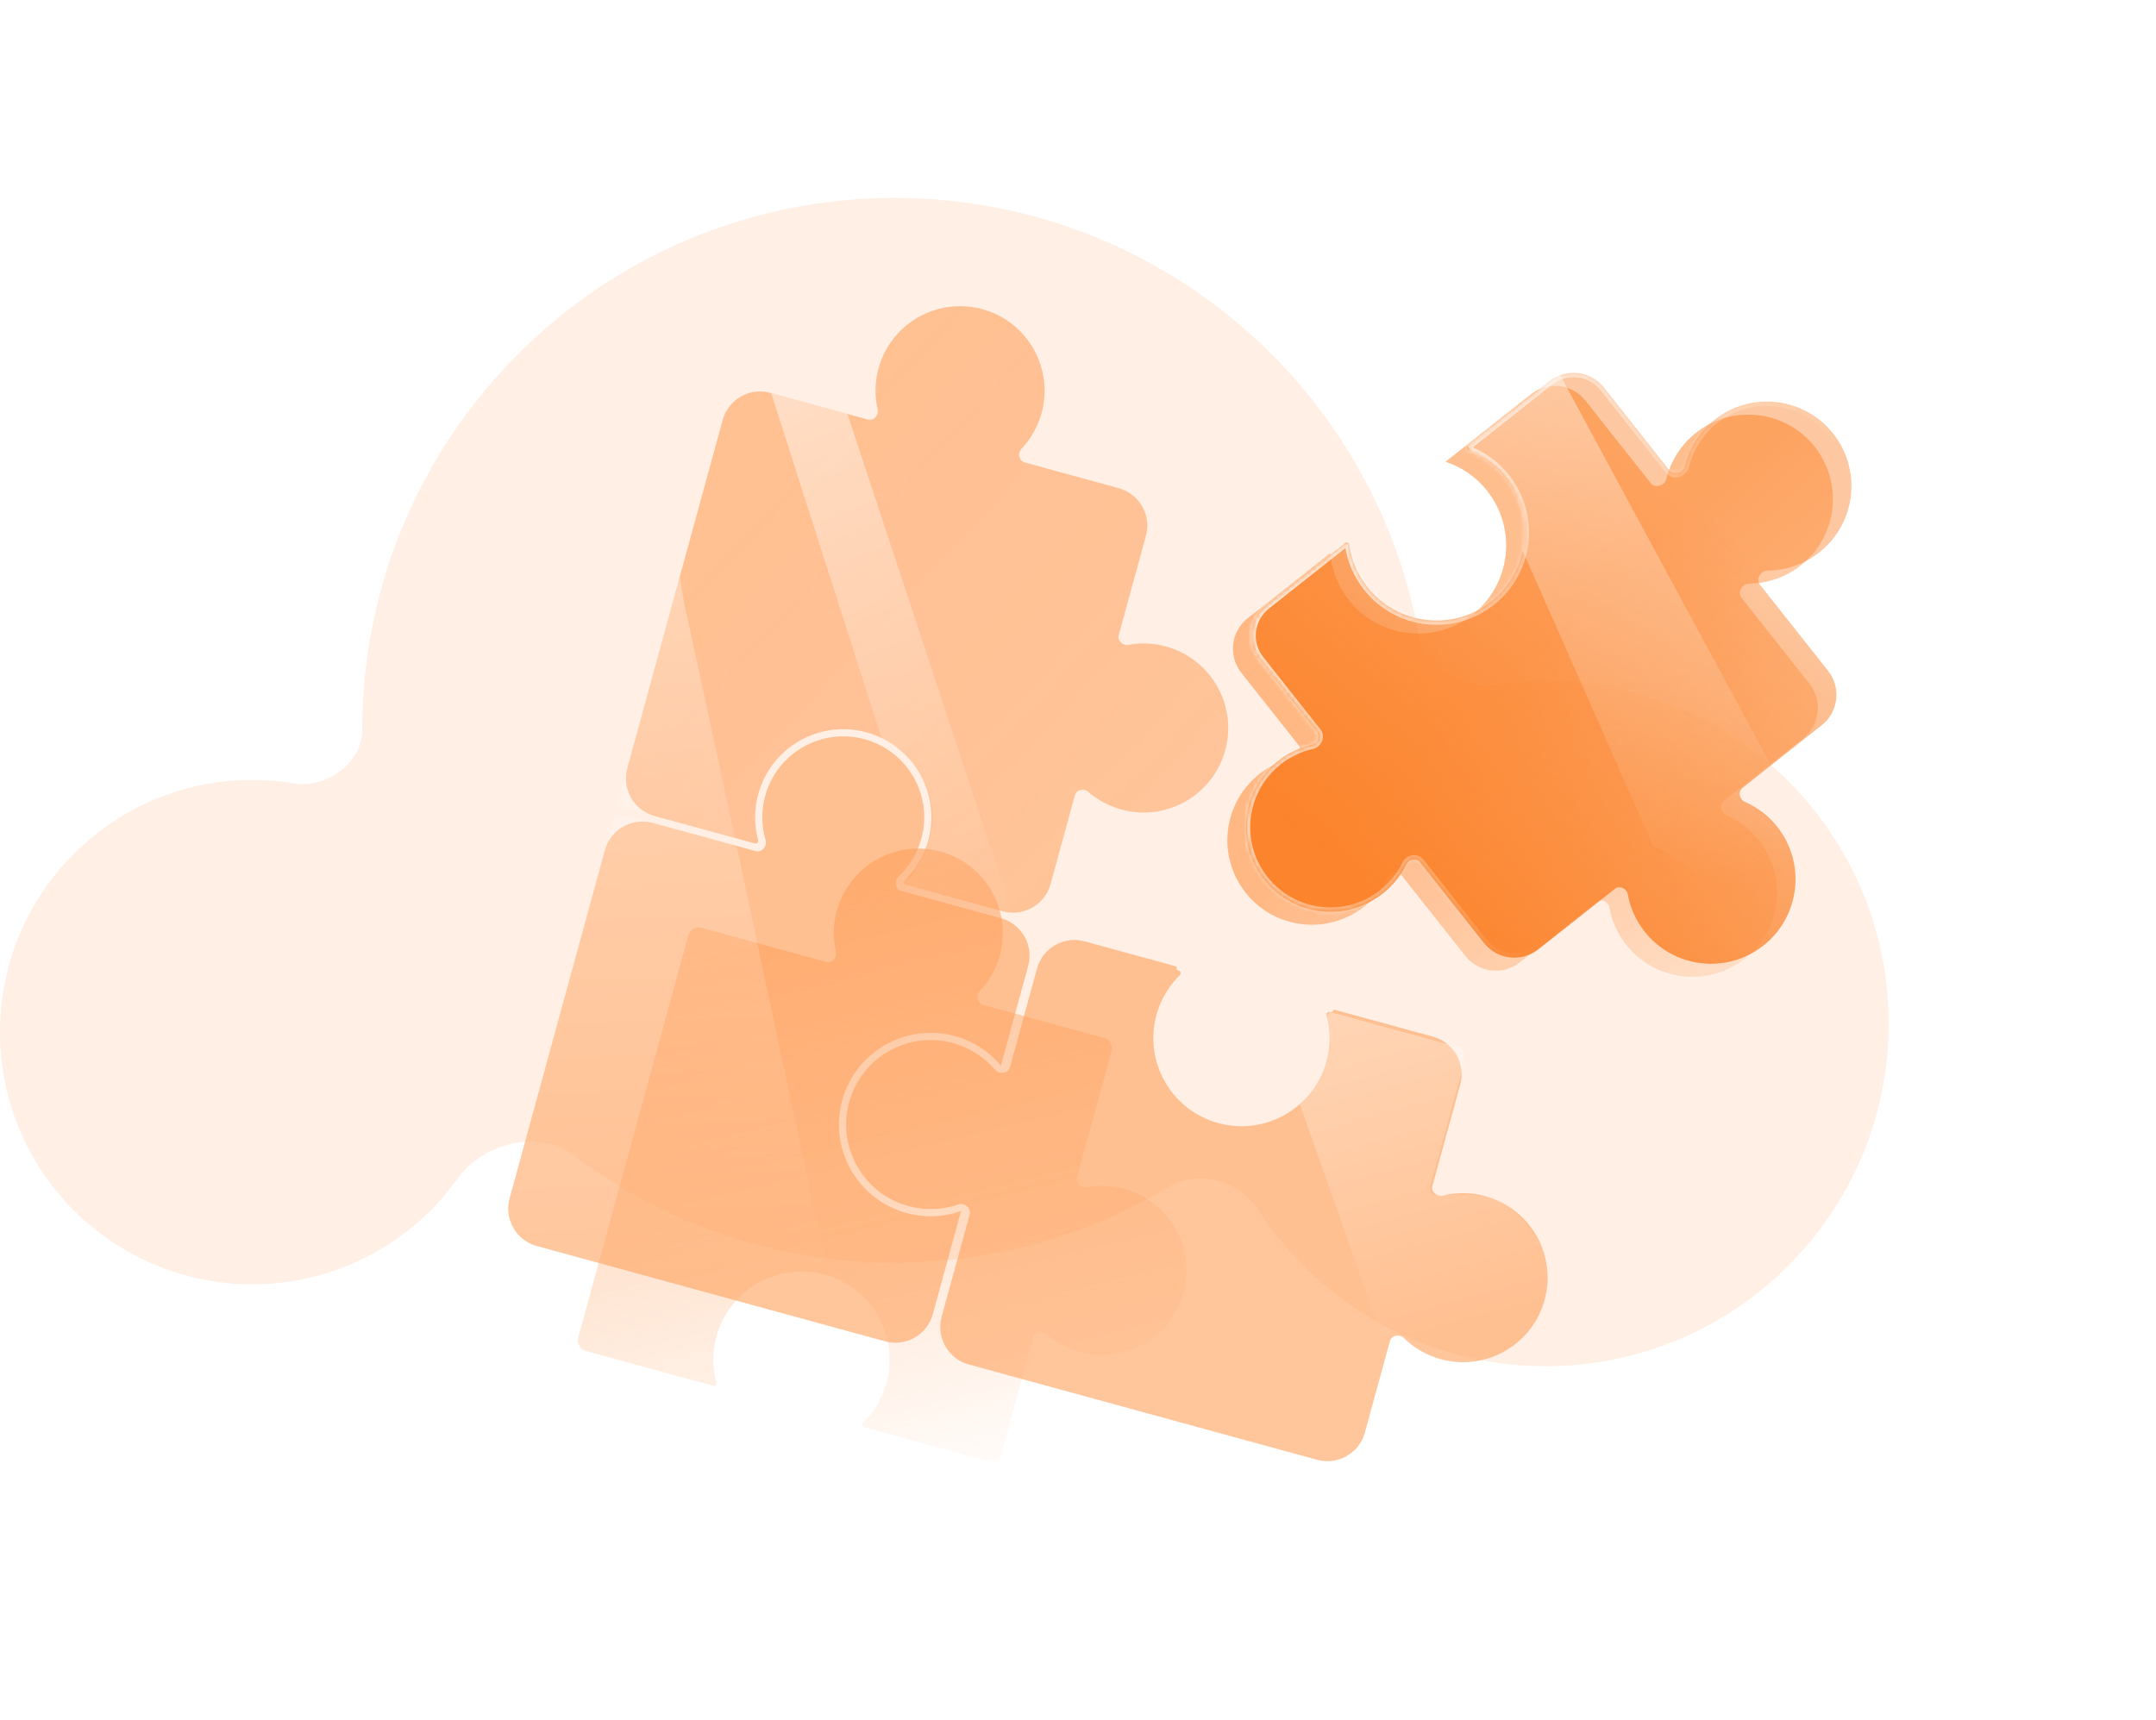 <svg width="500" height="399" viewBox="0 0 500 399" fill="none" xmlns="http://www.w3.org/2000/svg">
<path fill-rule="evenodd" clip-rule="evenodd" d="M291.751 280.624C287.346 273.832 277.876 271.245 270.934 275.408C252.394 286.529 230.694 292.923 207.5 292.923C179.443 292.923 153.572 283.567 132.835 267.805C125.053 261.89 111.901 265.262 106.245 273.235C95.646 288.174 78.212 297.923 58.5 297.923C26.191 297.923 0 271.732 0 239.423C0 207.114 26.191 180.923 58.5 180.923C61.82 180.923 65.075 181.199 68.244 181.731C75.689 182.979 84 176.971 84 169.423C84 101.216 139.293 45.923 207.5 45.923C267.931 45.923 318.224 89.327 328.907 146.66C330.39 154.621 338.606 160.006 346.614 158.805C350.492 158.224 354.461 157.923 358.5 157.923C402.407 157.923 438 193.516 438 237.423C438 281.329 402.407 316.923 358.5 316.923C330.522 316.923 305.919 302.47 291.751 280.624Z" fill="#FFEFE4"/>
<g filter="url(#filter0_b_876_3737)">
<path fill-rule="evenodd" clip-rule="evenodd" d="M227.962 233.099C226.619 232.731 226.26 230.931 227.217 229.92C229.36 227.656 230.993 224.846 231.874 221.628C234.732 211.187 228.585 200.405 218.143 197.546C207.701 194.688 196.919 200.836 194.061 211.278C193.18 214.495 193.154 217.745 193.846 220.785C194.155 222.142 192.928 223.509 191.586 223.141L162.705 215.236C161.372 214.871 159.995 215.656 159.63 216.989L134.083 310.315C133.718 311.648 134.503 313.025 135.836 313.39L164.801 321.318C164.802 321.319 164.802 321.318 164.802 321.318C164.803 321.317 164.803 321.317 164.803 321.317L165.377 321.474C165.835 321.6 166.253 321.164 166.129 320.705C165.217 317.316 165.167 313.646 166.161 310.017C169.141 299.13 180.382 292.721 191.268 295.701C202.154 298.681 208.563 309.922 205.583 320.808C204.59 324.436 202.68 327.566 200.171 330.017C199.83 330.351 199.968 330.943 200.429 331.069L201.006 331.227C201.007 331.228 201.007 331.228 201.007 331.228C201.007 331.229 201.007 331.229 201.007 331.229L229.163 338.937C230.496 339.302 231.872 338.517 232.237 337.184L239.596 310.299C239.953 308.996 241.665 308.611 242.685 309.499C244.837 311.372 247.434 312.802 250.37 313.606C260.812 316.464 271.594 310.316 274.452 299.875C277.311 289.433 271.163 278.651 260.721 275.792C257.785 274.989 254.822 274.897 252.015 275.413C250.686 275.657 249.409 274.454 249.765 273.151L257.784 243.857C258.149 242.524 257.364 241.148 256.031 240.783L227.962 233.099ZM180.476 335.124C180.366 335.093 180.257 335.063 180.148 335.031L180.806 335.211C180.696 335.183 180.586 335.154 180.476 335.124Z" fill="url(#paint0_linear_876_3737)" fill-opacity="0.5"/>
</g>
<g filter="url(#filter1_b_876_3737)">
<path fill-rule="evenodd" clip-rule="evenodd" d="M370.206 209.213C371.298 208.349 372.961 209.126 373.208 210.496C373.762 213.563 375.057 216.542 377.125 219.157C383.842 227.647 396.17 229.085 404.66 222.369C413.151 215.652 414.589 203.324 407.873 194.834C405.804 192.219 403.203 190.273 400.346 189.028C399.071 188.472 398.697 186.675 399.788 185.811L418.175 171.267C422.073 168.183 422.733 162.523 419.65 158.624L403.831 138.627C402.846 137.383 404.04 135.395 405.627 135.384C409.838 135.353 414.072 133.97 417.631 131.155C426.122 124.438 427.56 112.11 420.843 103.62C414.127 95.129 401.799 93.691 393.308 100.408C389.749 103.223 387.429 107.025 386.43 111.116C386.053 112.658 383.844 113.362 382.86 112.117L367.681 92.929C364.597 89.031 358.937 88.371 355.039 91.454L335.241 107.115C335.241 107.115 335.241 107.115 335.241 107.115L308.487 128.279C308.487 128.279 308.487 128.279 308.487 128.28L289.344 143.423C285.446 146.507 284.785 152.167 287.869 156.065L301.129 172.827C301.967 173.887 301.262 175.494 299.943 175.789C297.16 176.413 294.469 177.657 292.082 179.545C283.591 186.262 282.153 198.59 288.87 207.08C295.586 215.571 307.914 217.009 316.405 210.293C318.792 208.404 320.622 206.072 321.869 203.506C322.46 202.291 324.186 201.975 325.025 203.035L339.838 221.76C342.921 225.659 348.582 226.319 352.48 223.235L370.206 209.213ZM308.487 128.28L335.241 107.115C338.92 108.322 342.297 110.587 344.879 113.85C351.881 122.702 350.382 135.555 341.53 142.557C332.678 149.559 319.825 148.06 312.823 139.208C310.241 135.945 308.815 132.137 308.487 128.28Z" fill="url(#paint1_linear_876_3737)" fill-opacity="0.6"/>
</g>
<g filter="url(#filter2_b_876_3737)">
<path fill-rule="evenodd" clip-rule="evenodd" d="M237.645 107.281C236.303 106.913 235.943 105.112 236.9 104.102C239.044 101.837 240.677 99.028 241.558 95.81C244.416 85.368 238.268 74.586 227.827 71.728C217.385 68.87 206.603 75.017 203.744 85.459C202.864 88.677 202.838 91.927 203.53 94.967C203.838 96.324 202.612 97.691 201.269 97.323L178.655 91.133C173.861 89.82 168.911 92.643 167.598 97.437L145.482 178.23C144.17 183.024 146.992 187.974 151.787 189.287L174.485 195.5C174.485 195.5 174.486 195.5 174.486 195.5C174.486 195.499 174.487 195.499 174.487 195.499L175.061 195.656C175.519 195.781 175.936 195.345 175.813 194.887C174.901 191.497 174.851 187.828 175.844 184.198C178.824 173.312 190.065 166.903 200.951 169.883C211.838 172.863 218.247 184.103 215.267 194.99C214.274 198.617 212.364 201.748 209.855 204.199C209.513 204.533 209.651 205.125 210.112 205.251L210.69 205.409C210.69 205.409 210.69 205.41 210.69 205.41C210.69 205.41 210.69 205.411 210.691 205.411L232.579 211.403C237.373 212.715 242.324 209.892 243.636 205.098L249.28 184.481C249.637 183.177 251.349 182.793 252.368 183.68C254.521 185.553 257.117 186.984 260.054 187.787C270.496 190.646 281.278 184.498 284.136 174.056C286.994 163.614 280.847 152.832 270.405 149.974C267.468 149.17 264.505 149.079 261.699 149.594C260.37 149.839 259.092 148.636 259.449 147.332L265.752 124.306C267.065 119.511 264.242 114.561 259.448 113.249L237.645 107.281ZM190.16 209.305C190.05 209.275 189.94 209.244 189.831 209.212L190.49 209.393C190.38 209.364 190.27 209.335 190.16 209.305Z" fill="url(#paint2_linear_876_3737)" fill-opacity="0.6"/>
</g>
<g filter="url(#filter3_b_876_3737)">
<mask id="path-5-inside-1_876_3737" fill="white">
<path fill-rule="evenodd" clip-rule="evenodd" d="M374.505 206.188C375.596 205.325 377.26 206.102 377.507 207.472C378.061 210.538 379.356 213.517 381.424 216.132C388.141 224.623 400.469 226.061 408.959 219.344C417.45 212.628 418.888 200.3 412.171 191.809C410.103 189.194 407.502 187.248 404.645 186.004C403.37 185.448 402.996 183.65 404.088 182.787L422.472 168.244C426.37 165.16 427.03 159.5 423.947 155.602L408.127 135.603C407.142 134.359 408.336 132.371 409.923 132.359C414.135 132.329 418.37 130.947 421.93 128.13C430.421 121.414 431.859 109.086 425.142 100.595C418.426 92.105 406.098 90.667 397.607 97.383C394.047 100.199 391.727 104.002 390.728 108.095C390.351 109.636 388.142 110.341 387.157 109.096L371.978 89.907C368.894 86.009 363.234 85.348 359.336 88.432L340.882 103.03C340.882 103.03 340.882 103.03 340.882 103.03C340.882 103.03 340.882 103.031 340.882 103.031L340.412 103.402C340.038 103.698 340.142 104.296 340.587 104.469C343.857 105.743 346.841 107.877 349.175 110.828C356.178 119.68 354.678 132.532 345.827 139.535C336.975 146.537 324.122 145.038 317.12 136.186C314.785 133.234 313.395 129.838 312.908 126.363C312.842 125.891 312.285 125.652 311.912 125.947L311.443 126.318C311.443 126.318 311.443 126.318 311.443 126.318C311.443 126.318 311.443 126.318 311.443 126.318L293.641 140.401C289.742 143.484 289.082 149.145 292.166 153.043L305.424 169.803C306.262 170.863 305.558 172.469 304.239 172.765C301.456 173.389 298.767 174.632 296.381 176.52C287.89 183.236 286.452 195.564 293.168 204.055C299.885 212.546 312.213 213.984 320.703 207.267C323.09 205.379 324.919 203.048 326.167 200.484C326.758 199.269 328.483 198.953 329.322 200.013L344.134 218.738C347.218 222.636 352.878 223.296 356.777 220.213L374.505 206.188ZM320.469 107.479L320.511 107.446L320.427 107.512L320.469 107.479Z"/>
</mask>
<path fill-rule="evenodd" clip-rule="evenodd" d="M374.505 206.188C375.596 205.325 377.26 206.102 377.507 207.472C378.061 210.538 379.356 213.517 381.424 216.132C388.141 224.623 400.469 226.061 408.959 219.344C417.45 212.628 418.888 200.3 412.171 191.809C410.103 189.194 407.502 187.248 404.645 186.004C403.37 185.448 402.996 183.65 404.088 182.787L422.472 168.244C426.37 165.16 427.03 159.5 423.947 155.602L408.127 135.603C407.142 134.359 408.336 132.371 409.923 132.359C414.135 132.329 418.37 130.947 421.93 128.13C430.421 121.414 431.859 109.086 425.142 100.595C418.426 92.105 406.098 90.667 397.607 97.383C394.047 100.199 391.727 104.002 390.728 108.095C390.351 109.636 388.142 110.341 387.157 109.096L371.978 89.907C368.894 86.009 363.234 85.348 359.336 88.432L340.882 103.03C340.882 103.03 340.882 103.03 340.882 103.03C340.882 103.03 340.882 103.031 340.882 103.031L340.412 103.402C340.038 103.698 340.142 104.296 340.587 104.469C343.857 105.743 346.841 107.877 349.175 110.828C356.178 119.68 354.678 132.532 345.827 139.535C336.975 146.537 324.122 145.038 317.12 136.186C314.785 133.234 313.395 129.838 312.908 126.363C312.842 125.891 312.285 125.652 311.912 125.947L311.443 126.318C311.443 126.318 311.443 126.318 311.443 126.318C311.443 126.318 311.443 126.318 311.443 126.318L293.641 140.401C289.742 143.484 289.082 149.145 292.166 153.043L305.424 169.803C306.262 170.863 305.558 172.469 304.239 172.765C301.456 173.389 298.767 174.632 296.381 176.52C287.89 183.236 286.452 195.564 293.168 204.055C299.885 212.546 312.213 213.984 320.703 207.267C323.09 205.379 324.919 203.048 326.167 200.484C326.758 199.269 328.483 198.953 329.322 200.013L344.134 218.738C347.218 222.636 352.878 223.296 356.777 220.213L374.505 206.188ZM320.469 107.479L320.511 107.446L320.427 107.512L320.469 107.479Z" fill="url(#paint3_linear_876_3737)" fill-opacity="0.91"/>
<path d="M320.511 107.446L321.131 108.23L319.891 106.661L320.511 107.446ZM320.469 107.479L319.849 106.694L319.847 106.695L320.469 107.479ZM320.427 107.512L319.805 106.729L321.047 108.297L320.427 107.512ZM326.167 200.484L327.066 200.921L326.167 200.484ZM312.908 126.363L311.918 126.501L312.908 126.363ZM340.587 104.469L340.95 103.537L340.587 104.469ZM304.239 172.765L304.458 173.74L304.239 172.765ZM404.645 186.004L405.045 185.087L404.645 186.004ZM390.728 108.095L391.699 108.332L390.728 108.095ZM377.507 207.472L376.523 207.649L377.507 207.472ZM382.209 215.512C380.244 213.029 379.016 210.203 378.491 207.294L376.523 207.649C377.105 210.874 378.467 214.006 380.64 216.753L382.209 215.512ZM408.339 218.56C400.281 224.934 388.582 223.569 382.209 215.512L380.64 216.753C387.699 225.676 400.656 227.188 409.58 220.129L408.339 218.56ZM411.387 192.43C417.761 200.487 416.396 212.186 408.339 218.56L409.58 220.129C418.503 213.069 420.015 200.113 412.956 191.189L411.387 192.43ZM404.246 186.92C406.956 188.101 409.423 189.947 411.387 192.43L412.956 191.189C410.783 188.442 408.049 186.396 405.045 185.087L404.246 186.92ZM421.851 167.46L403.467 182.003L404.708 183.571L423.092 169.028L421.851 167.46ZM423.162 156.222C425.903 159.687 425.316 164.719 421.851 167.46L423.092 169.028C427.424 165.602 428.157 159.313 424.731 154.981L423.162 156.222ZM407.342 136.224L423.162 156.222L424.731 154.981L408.911 134.983L407.342 136.224ZM409.93 133.359C414.357 133.328 418.81 131.874 422.55 128.915L421.31 127.346C417.93 130.019 413.913 131.331 409.916 131.359L409.93 133.359ZM422.55 128.915C431.474 121.855 432.986 108.899 425.926 99.975L424.358 101.216C430.732 109.273 429.367 120.972 421.31 127.346L422.55 128.915ZM425.926 99.975C418.867 91.051 405.91 89.54 396.987 96.599L398.228 98.167C406.285 91.793 417.984 93.158 424.358 101.216L425.926 99.975ZM396.987 96.599C393.246 99.558 390.806 103.556 389.756 107.857L391.699 108.332C392.647 104.448 394.848 100.841 398.228 98.167L396.987 96.599ZM371.194 90.527L386.373 109.716L387.942 108.475L372.762 89.287L371.194 90.527ZM359.956 89.216C363.421 86.475 368.452 87.062 371.194 90.527L372.762 89.287C369.336 84.955 363.047 84.221 358.715 87.648L359.956 89.216ZM341.502 103.815L359.956 89.216L358.715 87.648L340.261 102.246L341.502 103.815ZM341.033 104.186L341.502 103.815L340.261 102.246L339.792 102.618L341.033 104.186ZM349.96 110.208C347.512 107.114 344.381 104.874 340.95 103.537L340.224 105.401C343.332 106.612 346.17 108.641 348.391 111.448L349.96 110.208ZM346.447 140.319C355.732 132.974 357.305 119.493 349.96 110.208L348.391 111.448C355.051 119.867 353.625 132.091 345.206 138.75L346.447 140.319ZM316.335 136.806C323.681 146.091 337.162 147.664 346.447 140.319L345.206 138.75C336.787 145.41 324.564 143.984 317.904 135.565L316.335 136.806ZM311.918 126.501C312.429 130.148 313.888 133.712 316.335 136.806L317.904 135.565C315.683 132.757 314.362 129.528 313.899 126.224L311.918 126.501ZM312.063 127.103L312.532 126.732L311.291 125.163L310.823 125.534L312.063 127.103ZM294.261 141.185L312.063 127.103L310.822 125.534L293.02 139.616L294.261 141.185ZM292.95 152.422C290.209 148.957 290.796 143.926 294.261 141.185L293.02 139.616C288.689 143.043 287.955 149.332 291.382 153.663L292.95 152.422ZM306.208 169.182L292.95 152.422L291.382 153.663L304.64 170.423L306.208 169.182ZM297.001 177.304C299.267 175.512 301.819 174.332 304.458 173.74L304.02 171.789C301.094 172.445 298.267 173.753 295.76 175.736L297.001 177.304ZM293.953 203.435C287.579 195.377 288.944 183.678 297.001 177.304L295.76 175.736C286.836 182.795 285.325 195.752 292.384 204.675L293.953 203.435ZM320.083 206.483C312.026 212.857 300.327 211.492 293.953 203.435L292.384 204.675C299.443 213.599 312.4 215.111 321.324 208.051L320.083 206.483ZM325.267 200.046C324.084 202.479 322.349 204.69 320.083 206.483L321.324 208.051C323.83 206.069 325.754 203.618 327.066 200.921L325.267 200.046ZM344.919 218.117L330.106 199.392L328.537 200.633L343.35 219.358L344.919 218.117ZM356.156 219.428C352.691 222.17 347.66 221.583 344.919 218.117L343.35 219.358C346.777 223.69 353.066 224.423 357.397 220.997L356.156 219.428ZM373.885 205.404L356.156 219.428L357.397 220.997L375.125 206.973L373.885 205.404ZM319.891 106.661L319.849 106.694L321.088 108.264L321.13 108.231L319.891 106.661ZM321.047 108.297L321.131 108.23L319.89 106.662L319.806 106.728L321.047 108.297ZM319.847 106.695L319.805 106.729L321.048 108.296L321.09 108.263L319.847 106.695ZM327.066 200.921C327.206 200.633 327.492 200.434 327.811 200.383C328.12 200.333 328.377 200.43 328.537 200.633L330.106 199.392C329.428 198.536 328.403 198.261 327.492 198.408C326.59 198.554 325.718 199.12 325.267 200.046L327.066 200.921ZM310.823 125.534C311.256 125.191 311.885 125.265 312.227 125.698L310.659 126.939C311.001 127.372 311.63 127.445 312.063 127.103L310.823 125.534ZM313.899 126.224C313.732 125.033 312.307 124.36 311.291 125.163L312.532 126.732C312.404 126.833 312.244 126.834 312.137 126.789C312.034 126.746 311.938 126.643 311.918 126.501L313.899 126.224ZM339.792 102.618C338.775 103.422 339.103 104.964 340.224 105.401L340.95 103.537C341.083 103.589 341.16 103.706 341.179 103.816C341.198 103.93 341.16 104.085 341.033 104.186L339.792 102.618ZM408.911 134.983C408.738 134.765 408.698 134.418 408.928 134.015C409.162 133.606 409.561 133.362 409.93 133.359L409.916 131.359C408.698 131.368 407.706 132.123 407.192 133.023C406.675 133.928 406.53 135.197 407.342 136.224L408.911 134.983ZM304.64 170.423C304.8 170.626 304.836 170.898 304.716 171.188C304.593 171.486 304.334 171.719 304.02 171.789L304.458 173.74C305.463 173.515 306.215 172.797 306.564 171.953C306.917 171.1 306.886 170.039 306.208 169.182L304.64 170.423ZM340.261 102.246C339.828 102.589 339.755 103.218 340.097 103.651L341.666 102.41C342.009 102.843 341.935 103.472 341.502 103.815L340.261 102.246ZM340.097 103.651C339.755 103.218 339.828 102.589 340.261 102.246L341.502 103.815C341.935 103.472 342.009 102.843 341.666 102.41L340.097 103.651ZM405.045 185.087C404.742 184.955 404.524 184.663 404.462 184.328C404.401 184.002 404.501 183.735 404.708 183.571L403.467 182.003C402.583 182.702 402.323 183.765 402.496 184.693C402.666 185.612 403.273 186.496 404.246 186.92L405.045 185.087ZM312.227 125.698C311.88 125.26 311.25 125.195 310.822 125.534L312.063 127.103C311.635 127.441 311.005 127.377 310.659 126.939L312.227 125.698ZM389.756 107.857C389.669 108.216 389.339 108.548 388.888 108.681C388.443 108.812 388.114 108.694 387.942 108.475L386.373 109.716C387.185 110.743 388.454 110.894 389.454 110.599C390.447 110.306 391.411 109.515 391.699 108.332L389.756 107.857ZM378.491 207.294C378.302 206.25 377.581 205.456 376.727 205.078C375.863 204.697 374.769 204.705 373.885 205.404L375.125 206.973C375.333 206.809 375.615 206.774 375.918 206.908C376.23 207.045 376.464 207.325 376.523 207.649L378.491 207.294Z" fill="url(#paint4_linear_876_3737)" mask="url(#path-5-inside-1_876_3737)"/>
</g>
<g filter="url(#filter4_b_876_3737)">
<path fill-rule="evenodd" clip-rule="evenodd" d="M305.471 338.646C310.265 339.958 315.216 337.136 316.528 332.342L322.342 311.103C322.714 309.742 324.558 309.395 325.564 310.384C327.872 312.654 330.777 314.383 334.122 315.299C344.564 318.157 355.346 312.01 358.204 301.568C361.062 291.126 354.915 280.344 344.473 277.486C341.128 276.57 337.748 276.579 334.605 277.356C333.235 277.695 331.826 276.458 332.198 275.097L338.644 251.549C339.956 246.755 337.134 241.805 332.34 240.492L309.574 234.26C309.366 234.203 309.151 234.326 309.095 234.534C309.038 234.742 308.823 234.864 308.615 234.807L308.413 234.752C307.952 234.626 307.532 235.065 307.656 235.526C308.567 238.914 308.617 242.582 307.624 246.211C304.644 257.097 293.403 263.506 282.517 260.526C271.63 257.546 265.221 246.305 268.201 235.419C269.195 231.789 271.107 228.656 273.619 226.204C273.959 225.872 273.822 225.283 273.363 225.157L273.164 225.103C272.956 225.046 272.833 224.831 272.89 224.623C272.947 224.415 272.825 224.201 272.617 224.144L251.547 218.376C246.753 217.064 241.802 219.886 240.49 224.681L234.222 247.579C233.824 249.033 231.743 249.312 230.767 248.163C228.301 245.259 224.964 243.042 221.012 241.96C210.57 239.102 199.788 245.25 196.93 255.691C194.071 266.133 200.219 276.915 210.661 279.774C214.613 280.855 218.614 280.647 222.215 279.404C223.64 278.913 225.289 280.212 224.891 281.666L218.374 305.473C217.062 310.267 219.884 315.218 224.678 316.53L305.471 338.646ZM293.308 221.104L293.401 221.129L293.215 221.078L293.308 221.104Z" fill="#FFA05B" fill-opacity="0.6"/>
</g>
<g filter="url(#filter5_b_876_3737)">
<path fill-rule="evenodd" clip-rule="evenodd" d="M209.023 206.682C207.609 206.295 207.298 204.317 208.37 203.317C210.835 201.022 212.713 198.035 213.668 194.548C216.404 184.55 210.518 174.227 200.521 171.49C190.523 168.754 180.2 174.64 177.463 184.637C176.509 188.125 176.603 191.651 177.556 194.882C177.97 196.288 176.695 197.833 175.281 197.446L151.351 190.895C146.556 189.583 141.606 192.405 140.294 197.2L118.178 277.992C116.865 282.786 119.688 287.737 124.482 289.049L205.275 311.165C210.069 312.477 215.019 309.655 216.332 304.861L222.88 280.94C222.882 280.939 222.883 280.937 222.884 280.935L232.121 247.192C232.121 247.19 232.121 247.187 232.119 247.186L238.448 224.068C239.76 219.274 236.937 214.323 232.143 213.011L209.023 206.682ZM232.119 247.186L222.88 280.94C218.939 282.327 214.55 282.571 210.216 281.384C198.885 278.283 192.214 266.583 195.316 255.253C198.417 243.922 210.117 237.251 221.448 240.353C225.782 241.539 229.435 243.984 232.119 247.186Z" fill="#FFA05B" fill-opacity="0.6"/>
</g>
<path opacity="0.7" d="M204.472 171.274L178.832 91.178L196.532 96.023L234.831 212.016L210.293 205.299C209.488 205.078 209.819 203.872 210.733 203.69C211.648 203.507 215.641 196.817 216.268 191.367C216.77 187.008 215.337 183.185 214.558 181.819C214.205 181.001 212.988 178.708 210.942 176.072C208.896 173.437 205.776 171.775 204.472 171.274Z" fill="url(#paint5_linear_876_3737)"/>
<path opacity="0.7" d="M170.467 194.397L158.631 139.7L157.648 133.81L143.113 186.909L170.467 194.397Z" fill="url(#paint6_linear_876_3737)"/>
<path opacity="0.7" d="M194.083 305.575L171.046 197.22C170.916 196.609 170.457 196.122 169.855 195.957L144.285 188.958C143.396 188.715 142.479 189.238 142.235 190.127L116.248 285.062C116.005 285.951 116.528 286.869 117.416 287.112L192.01 307.531C193.216 307.861 194.343 306.798 194.083 305.575Z" fill="url(#paint7_linear_876_3737)"/>
<path d="M321.431 312.691L301.438 256.193C310.958 246.692 307.931 237.215 307.859 235.898C307.801 234.844 308.592 234.801 308.994 234.911L338.36 242.95C339.969 243.39 339.857 245.378 339.6 246.316L332.773 271.257C332.235 272.695 331.276 275.777 331.744 276.597C332.211 277.416 334.425 277.331 335.474 277.185C347.216 276.94 348.715 277.783 355.219 285.617C360.422 291.884 359.01 300.204 357.653 303.58C356.052 307.322 350.721 315.001 342.205 315.783C331.56 316.761 325.238 309.841 324.433 309.621C323.629 309.401 323.629 309.401 322.714 309.583C321.982 309.728 321.554 311.715 321.431 312.691Z" fill="url(#paint8_linear_876_3737)"/>
<path d="M383.505 196.5L353.062 127.628C353.613 125.617 354.202 121.887 352.013 115.666C349.824 109.445 345.034 106.405 342.328 105.232C340.164 104.293 340.379 103.401 340.758 103.072L361.66 86.74L410.737 177.577L403.636 182.984C402.961 184.183 403.719 185.313 404.182 185.728C412.993 189.87 419.311 201.544 414.839 211.563C411.261 219.578 387.09 196.04 383.505 196.5Z" fill="url(#paint9_linear_876_3737)"/>
<defs>
<filter id="filter0_b_876_3737" x="121.992" y="184.846" width="165.16" height="166.181" filterUnits="userSpaceOnUse" color-interpolation-filters="sRGB">
<feFlood flood-opacity="0" result="BackgroundImageFix"/>
<feGaussianBlur in="BackgroundImageFix" stdDeviation="6"/>
<feComposite in2="SourceAlpha" operator="in" result="effect1_backgroundBlur_876_3737"/>
<feBlend mode="normal" in="SourceGraphic" in2="effect1_backgroundBlur_876_3737" result="shape"/>
</filter>
<filter id="filter1_b_876_3737" x="276.641" y="81.513" width="156.432" height="153.085" filterUnits="userSpaceOnUse" color-interpolation-filters="sRGB">
<feFlood flood-opacity="0" result="BackgroundImageFix"/>
<feGaussianBlur in="BackgroundImageFix" stdDeviation="4"/>
<feComposite in2="SourceAlpha" operator="in" result="effect1_backgroundBlur_876_3737"/>
<feBlend mode="normal" in="SourceGraphic" in2="effect1_backgroundBlur_876_3737" result="shape"/>
</filter>
<filter id="filter2_b_876_3737" x="138.16" y="64.027" width="153.676" height="154.697" filterUnits="userSpaceOnUse" color-interpolation-filters="sRGB">
<feFlood flood-opacity="0" result="BackgroundImageFix"/>
<feGaussianBlur in="BackgroundImageFix" stdDeviation="3.5"/>
<feComposite in2="SourceAlpha" operator="in" result="effect1_backgroundBlur_876_3737"/>
<feBlend mode="normal" in="SourceGraphic" in2="effect1_backgroundBlur_876_3737" result="shape"/>
</filter>
<filter id="filter3_b_876_3737" x="284.939" y="82.49" width="148.432" height="145.083" filterUnits="userSpaceOnUse" color-interpolation-filters="sRGB">
<feFlood flood-opacity="0" result="BackgroundImageFix"/>
<feGaussianBlur in="BackgroundImageFix" stdDeviation="2"/>
<feComposite in2="SourceAlpha" operator="in" result="effect1_backgroundBlur_876_3737"/>
<feBlend mode="normal" in="SourceGraphic" in2="effect1_backgroundBlur_876_3737" result="shape"/>
</filter>
<filter id="filter4_b_876_3737" x="189.23" y="211.055" width="176.674" height="134.913" filterUnits="userSpaceOnUse" color-interpolation-filters="sRGB">
<feFlood flood-opacity="0" result="BackgroundImageFix"/>
<feGaussianBlur in="BackgroundImageFix" stdDeviation="3.5"/>
<feComposite in2="SourceAlpha" operator="in" result="effect1_backgroundBlur_876_3737"/>
<feBlend mode="normal" in="SourceGraphic" in2="effect1_backgroundBlur_876_3737" result="shape"/>
</filter>
<filter id="filter5_b_876_3737" x="110.855" y="163.819" width="134.914" height="154.667" filterUnits="userSpaceOnUse" color-interpolation-filters="sRGB">
<feFlood flood-opacity="0" result="BackgroundImageFix"/>
<feGaussianBlur in="BackgroundImageFix" stdDeviation="3.5"/>
<feComposite in2="SourceAlpha" operator="in" result="effect1_backgroundBlur_876_3737"/>
<feBlend mode="normal" in="SourceGraphic" in2="effect1_backgroundBlur_876_3737" result="shape"/>
</filter>
<linearGradient id="paint0_linear_876_3737" x1="174.5" y1="209.501" x2="210.5" y2="357.001" gradientUnits="userSpaceOnUse">
<stop stop-color="#FC8D3D"/>
<stop offset="1" stop-color="#FFA05B" stop-opacity="0"/>
</linearGradient>
<linearGradient id="paint1_linear_876_3737" x1="386.501" y1="241" x2="327.501" y2="175" gradientUnits="userSpaceOnUse">
<stop stop-color="#FFD0AE"/>
<stop offset="0" stop-color="#FFD0AE" stop-opacity="0.89"/>
<stop offset="1" stop-color="#FF9243"/>
</linearGradient>
<linearGradient id="paint2_linear_876_3737" x1="188" y1="104.001" x2="348.001" y2="252.502" gradientUnits="userSpaceOnUse">
<stop stop-color="#FFA05B"/>
<stop offset="1" stop-color="#FFA05B" stop-opacity="0.84"/>
</linearGradient>
<linearGradient id="paint3_linear_876_3737" x1="307.317" y1="197.973" x2="379.491" y2="106.724" gradientUnits="userSpaceOnUse">
<stop stop-color="#FB7E23"/>
<stop offset="1" stop-color="#FB7E23" stop-opacity="0.47"/>
</linearGradient>
<linearGradient id="paint4_linear_876_3737" x1="290.366" y1="101.11" x2="392.396" y2="160.892" gradientUnits="userSpaceOnUse">
<stop stop-color="white"/>
<stop offset="1" stop-color="white" stop-opacity="0"/>
</linearGradient>
<linearGradient id="paint5_linear_876_3737" x1="159.983" y1="24.183" x2="234.899" y2="218.088" gradientUnits="userSpaceOnUse">
<stop stop-color="white"/>
<stop offset="1" stop-color="white" stop-opacity="0"/>
</linearGradient>
<linearGradient id="paint6_linear_876_3737" x1="148.546" y1="10.675" x2="173.061" y2="237.051" gradientUnits="userSpaceOnUse">
<stop stop-color="white"/>
<stop offset="1" stop-color="white" stop-opacity="0"/>
</linearGradient>
<linearGradient id="paint7_linear_876_3737" x1="140.859" y1="-57.591" x2="155.23" y2="297.463" gradientUnits="userSpaceOnUse">
<stop stop-color="white"/>
<stop offset="1" stop-color="white" stop-opacity="0"/>
</linearGradient>
<linearGradient id="paint8_linear_876_3737" x1="259.204" y1="85.072" x2="320.669" y2="312.482" gradientUnits="userSpaceOnUse">
<stop stop-color="white"/>
<stop offset="1" stop-color="white" stop-opacity="0"/>
</linearGradient>
<linearGradient id="paint9_linear_876_3737" x1="301.065" y1="-86.812" x2="362.639" y2="212.841" gradientUnits="userSpaceOnUse">
<stop stop-color="white"/>
<stop offset="1" stop-color="white" stop-opacity="0"/>
</linearGradient>
</defs>
</svg>
